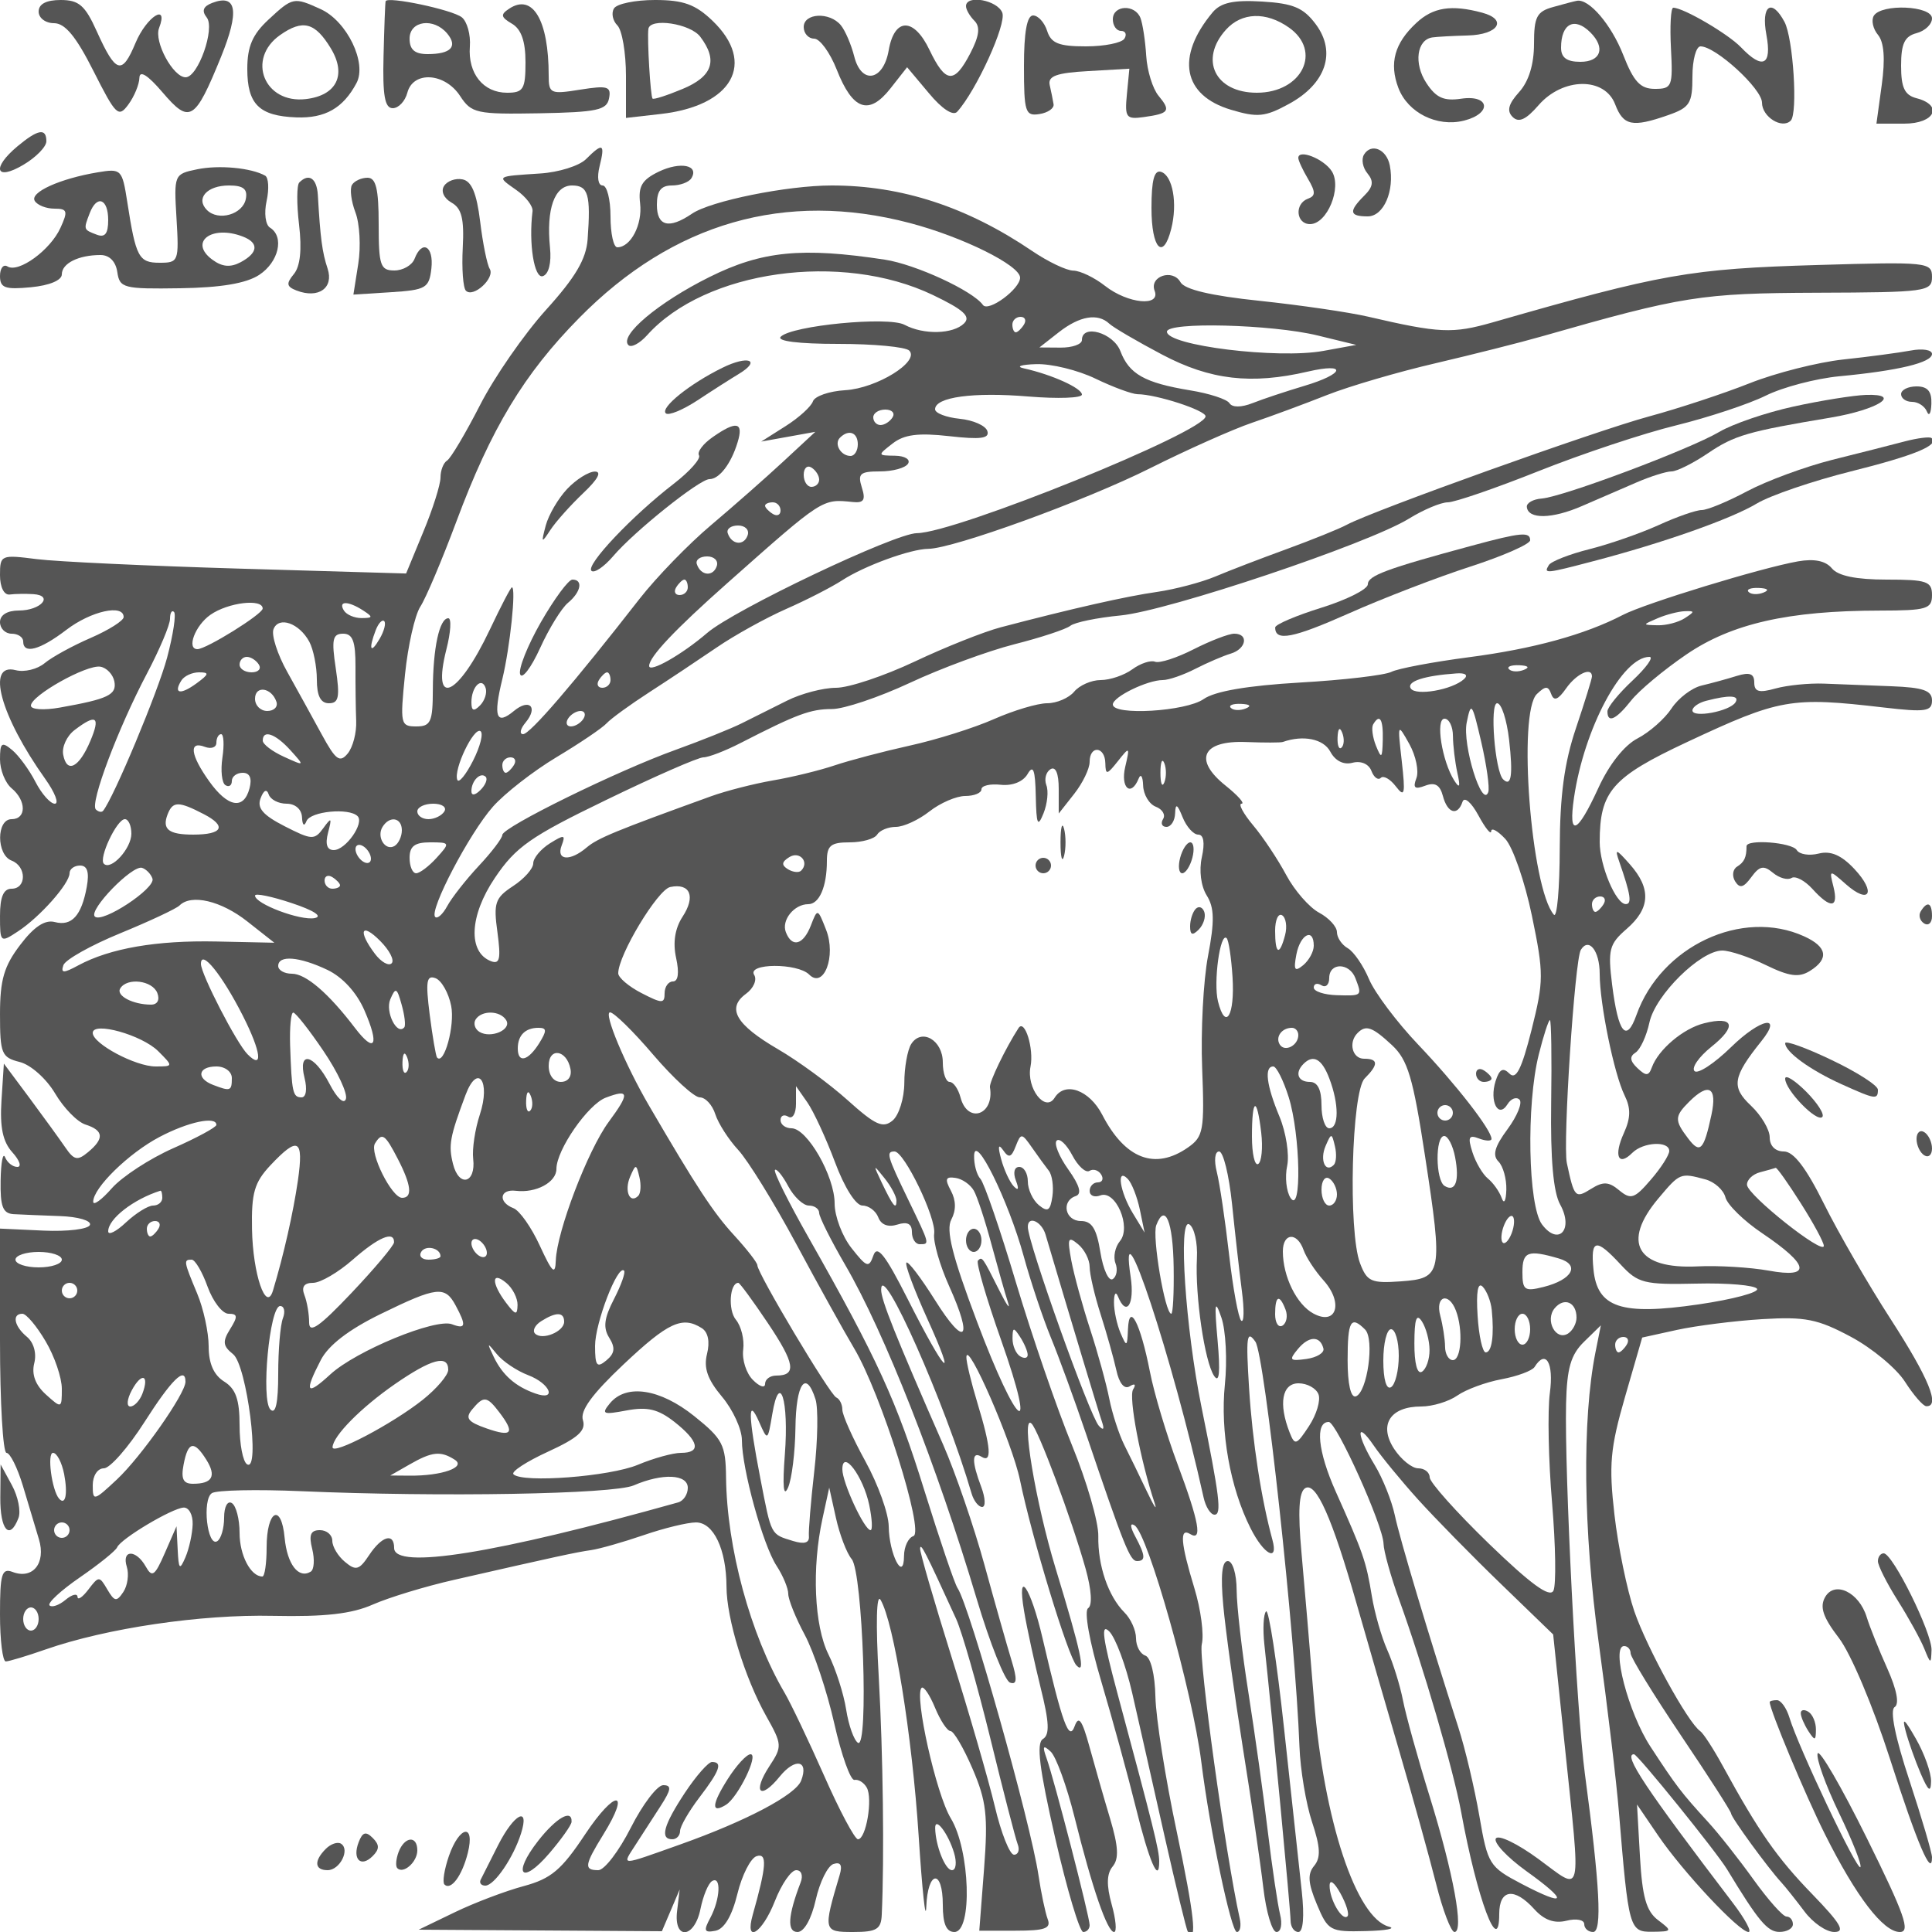 <svg xmlns="http://www.w3.org/2000/svg" version="1.0" width="250" height="250" viewBox="0 0 250 250" preserveAspectRatio="xMidYMid meet">
<g transform="translate(0,250) scale(0.01,-0.01)" fill="#555555" stroke="none">
<path d="M500 24850 c0 -83 89 -150 199 -150 143 0 286 -173 511 -620 291 -576 323 -607 452 -431 76 104 140 259 142 345 3 101 109 34 300 -190 351 -411 418 -370 756 460 241 593 204 820 -115 698 -116 -45 -138 -102 -70 -188 111 -141 -112 -774 -273 -774 -162 0 -411 460 -344 636 129 334 -161 151 -305 -193 -175 -419 -254 -395 -501 152 -151 336 -231 405 -467 405 -187 0 -285 -52 -285 -150z"/>
<path d="M3474 24746 c-207 -192 -274 -348 -274 -638 0 -457 153 -609 634 -627 372 -14 606 119 779 444 139 260 -123 802 -464 957 -347 158 -361 156 -675 -136z m807 -372 c207 -342 76 -609 -322 -656 -539 -64 -774 520 -334 829 294 206 452 164 656 -173z"/>
<path d="M4990 24984 c-6 -19 -18 -338 -27 -709 -13 -512 16 -675 119 -675 75 0 160 90 189 200 74 285 485 260 682 -41 148 -226 211 -239 1026 -225 745 14 873 41 902 193 30 155 -18 169 -373 113 -386 -62 -408 -52 -408 185 0 712 -206 1063 -509 864 -118 -77 -112 -110 34 -196 120 -70 175 -228 175 -498 0 -349 -28 -395 -238 -395 -308 0 -508 248 -482 597 12 153 -35 323 -104 379 -122 98 -966 276 -986 208z m797 -418 c140 -169 47 -266 -254 -266 -166 0 -233 57 -233 200 0 233 313 275 487 66z"/>
<path d="M7945 24891 c-37 -60 -17 -159 44 -220 61 -61 111 -355 111 -654 l0 -543 449 51 c931 105 1240 660 671 1206 -222 213 -378 269 -745 269 -255 0 -493 -49 -530 -109z m1116 -366 c231 -305 161 -513 -226 -675 -201 -84 -377 -141 -391 -126 -27 27 -71 769 -54 901 20 149 541 71 671 -100z"/>
<path d="M12500 24920 c0 -44 49 -129 109 -189 78 -78 63 -196 -53 -420 -208 -401 -320 -392 -528 42 -202 424 -454 422 -528 -3 -69 -398 -353 -449 -446 -81 -39 154 -117 336 -174 405 -145 175 -480 158 -480 -24 0 -82 61 -150 135 -150 74 0 205 -180 292 -400 206 -525 416 -599 694 -246 l217 276 281 -335 c170 -205 314 -299 367 -241 247 273 640 1134 584 1281 -63 164 -470 238 -470 85z"/>
<path d="M15691 24840 c-480 -575 -386 -1074 237 -1260 344 -103 442 -94 752 76 478 260 615 668 347 1029 -160 215 -292 271 -696 295 -372 22 -534 -14 -640 -140z m987 -196 c435 -305 171 -844 -415 -844 -540 0 -749 429 -398 817 203 224 517 235 813 27z"/>
<path d="M20100 24910 c-215 -59 -250 -127 -250 -479 0 -264 -68 -485 -193 -623 -138 -153 -162 -243 -84 -321 79 -79 173 -36 336 152 314 361 856 367 991 11 106 -278 222 -302 685 -140 281 98 315 152 315 500 0 214 47 390 105 390 196 0 795 -549 795 -728 0 -184 259 -346 372 -233 94 94 32 1067 -81 1278 -166 311 -305 212 -234 -167 74 -396 -48 -456 -328 -163 -166 174 -746 513 -877 513 -32 0 -45 -236 -30 -525 26 -494 14 -525 -209 -525 -187 0 -273 92 -409 440 -153 390 -441 728 -598 700 -31 -5 -168 -41 -306 -80z m480 -330 c198 -198 136 -380 -130 -380 -176 0 -250 54 -250 183 0 313 174 403 380 197z"/>
<path d="M14400 24750 c0 -82 48 -150 106 -150 58 0 78 -45 44 -100 -34 -55 -259 -100 -499 -100 -350 0 -450 40 -501 200 -35 110 -117 200 -182 200 -79 0 -118 -217 -118 -654 0 -597 17 -651 200 -622 110 17 193 75 183 128 -9 54 -31 166 -50 248 -25 116 88 157 499 180 l532 31 -32 -331 c-29 -301 -10 -327 218 -295 330 46 354 80 192 275 -76 91 -148 324 -160 518 -12 195 -46 414 -74 488 -70 183 -358 170 -358 -16z"/>
<path d="M18327 24703 c-282 -262 -353 -521 -232 -841 123 -322 500 -510 848 -423 366 92 337 338 -34 284 -226 -34 -327 12 -452 203 -166 252 -124 562 79 590 63 9 268 20 456 25 397 10 521 205 187 295 -398 107 -635 70 -852 -133z"/>
<path d="M24247 24796 c-35 -58 -11 -169 54 -247 79 -95 95 -311 49 -646 l-69 -503 360 0 c395 0 510 237 159 329 -154 40 -200 136 -200 421 0 285 46 381 200 421 110 29 200 115 200 191 0 165 -653 194 -753 34z"/>
<path d="M225 23106 c-336 -281 -283 -452 75 -240 165 97 300 235 300 306 0 175 -109 156 -375 -66z"/>
<path d="M7584 22942 c-87 -88 -355 -172 -596 -187 -576 -38 -566 -31 -308 -213 124 -86 219 -210 211 -275 -52 -418 22 -879 134 -840 76 26 112 172 92 369 -50 500 58 804 285 804 210 0 244 -117 202 -695 -18 -257 -157 -493 -539 -915 -283 -314 -668 -868 -854 -1233 -187 -365 -378 -687 -425 -716 -48 -29 -86 -128 -86 -220 0 -92 -100 -409 -223 -704 l-222 -538 -2153 63 c-1183 35 -2366 90 -2627 123 -463 59 -475 54 -475 -207 0 -155 52 -260 125 -251 69 9 206 11 306 5 269 -18 97 -212 -187 -212 -150 0 -244 -58 -244 -150 0 -82 68 -150 150 -150 83 0 150 -45 150 -100 0 -170 216 -112 559 150 318 243 741 337 741 165 0 -46 -191 -167 -425 -269 -234 -101 -502 -248 -597 -327 -94 -79 -263 -120 -375 -91 -387 101 -199 -591 383 -1408 125 -176 181 -320 123 -320 -57 0 -170 127 -250 282 -80 156 -216 341 -302 413 -135 112 -157 95 -157 -121 0 -137 68 -306 150 -374 193 -161 193 -400 0 -400 -198 0 -198 -460 0 -536 195 -75 195 -364 0 -364 -105 0 -150 -106 -150 -352 0 -346 5 -350 231 -201 285 186 669 619 669 754 0 54 61 99 136 99 94 0 121 -85 87 -275 -68 -374 -195 -514 -415 -456 -126 33 -268 -60 -446 -295 -210 -275 -262 -453 -262 -898 0 -511 20 -559 255 -618 143 -36 344 -215 458 -407 111 -188 288 -370 394 -403 235 -75 245 -181 32 -357 -137 -114 -181 -104 -295 63 -74 108 -283 396 -464 640 l-330 443 -31 -479 c-22 -345 17 -532 141 -669 94 -104 123 -189 64 -189 -59 0 -130 56 -158 125 -28 69 -54 -66 -58 -300 -6 -337 28 -427 167 -436 96 -5 366 -17 600 -25 235 -8 409 -59 389 -114 -19 -55 -289 -88 -600 -74 l-564 26 0 -1451 c0 -798 38 -1451 84 -1451 46 0 141 -191 212 -425 70 -234 164 -546 208 -694 93 -309 -80 -522 -341 -422 -140 53 -163 -25 -163 -548 0 -336 34 -610 75 -610 41 1 274 71 517 156 790 275 2007 455 2942 434 670 -14 1017 25 1292 147 207 91 679 235 1050 319 1324 302 1577 357 1774 385 110 16 415 103 678 193 264 91 569 165 678 165 228 0 393 -348 395 -832 1 -413 236 -1178 511 -1669 210 -373 212 -398 45 -652 -224 -342 -121 -448 132 -136 200 247 380 213 278 -52 -71 -185 -709 -522 -1567 -827 -791 -281 -754 -281 -578 -7 80 124 225 349 323 500 142 219 149 275 37 275 -77 0 -266 -248 -419 -550 -153 -302 -342 -550 -421 -550 -189 0 -180 65 66 463 361 584 153 586 -235 3 -307 -463 -441 -576 -796 -672 -235 -63 -637 -215 -893 -339 l-466 -225 1574 -10 1573 -10 115 270 115 270 -33 -275 c-48 -386 226 -362 303 27 34 166 100 326 148 356 122 76 108 -231 -21 -474 -91 -169 -80 -196 66 -168 113 22 214 191 284 477 59 243 171 463 248 488 141 46 129 -128 -49 -756 -110 -387 121 -245 286 175 86 220 210 400 276 400 67 0 92 -69 57 -159 -165 -431 -178 -641 -40 -641 85 0 180 168 236 418 52 230 155 438 229 462 93 30 118 -15 80 -143 -215 -723 -212 -737 174 -737 305 0 363 35 371 225 34 739 17 2078 -39 3075 -40 693 -30 1089 24 997 172 -292 408 -1755 492 -3047 46 -715 91 -1131 99 -925 18 474 214 497 214 25 0 -244 45 -350 150 -350 236 0 203 1062 -47 1472 -189 310 -475 1589 -378 1687 27 26 105 -89 174 -256 69 -167 159 -303 201 -303 41 0 170 -220 285 -488 179 -416 201 -608 149 -1292 l-62 -803 471 0 c379 0 461 29 414 150 -31 83 -85 338 -119 567 -101 681 -892 3486 -1047 3716 -38 55 -230 623 -429 1261 -360 1161 -609 1705 -1499 3275 -261 460 -457 854 -435 875 21 21 99 -74 172 -211 74 -138 194 -250 267 -250 73 0 133 -43 133 -95 0 -52 152 -355 338 -675 505 -867 1189 -2604 1701 -4322 171 -573 365 -1060 431 -1081 90 -31 95 41 18 291 -56 183 -213 737 -349 1232 -136 495 -376 1193 -532 1550 -621 1417 -807 1881 -805 2013 4 386 831 -1477 1170 -2638 28 -96 90 -175 137 -175 47 0 42 115 -11 257 -125 328 -125 471 2 393 138 -86 124 115 -51 691 -82 270 -147 540 -144 600 10 227 594 -1112 693 -1591 157 -758 623 -2287 731 -2400 126 -131 59 178 -268 1250 -261 856 -453 2010 -314 1880 90 -82 522 -1242 701 -1880 76 -273 89 -474 32 -510 -54 -35 17 -433 171 -950 145 -490 345 -1218 444 -1619 173 -704 305 -1010 305 -709 0 147 -75 447 -542 2182 -190 708 -217 907 -105 796 82 -82 215 -439 297 -795 81 -355 269 -1185 417 -1845 149 -660 285 -1219 302 -1242 127 -170 84 222 -143 1295 -146 686 -269 1469 -275 1740 -6 288 -60 510 -131 534 -66 22 -120 123 -120 224 0 102 -67 252 -150 334 -210 211 -345 606 -338 989 4 179 -150 709 -341 1176 -192 468 -517 1413 -723 2100 -205 688 -413 1293 -461 1345 -48 52 -85 187 -82 300 7 305 443 -578 641 -1298 90 -329 248 -800 349 -1047 102 -247 308 -810 457 -1250 493 -1456 571 -1650 660 -1650 116 0 111 70 -22 319 -67 124 -70 181 -9 143 173 -107 751 -2157 864 -3062 110 -882 386 -2200 460 -2200 42 0 59 79 37 175 -184 830 -535 3368 -491 3548 31 125 -12 452 -96 727 -178 584 -194 786 -55 700 163 -100 116 157 -161 900 -144 385 -306 925 -359 1200 -123 627 -269 911 -284 550 -9 -230 -17 -234 -96 -50 -47 110 -86 290 -85 400 0 110 23 144 51 75 109 -270 218 -105 165 250 -166 1094 546 -1057 943 -2850 27 -124 91 -225 142 -225 95 0 67 231 -170 1400 -206 1015 -302 2446 -157 2357 65 -40 110 -238 99 -440 -25 -485 100 -1339 223 -1522 67 -99 81 47 45 455 -44 495 -36 547 49 300 57 -165 77 -554 45 -865 -62 -608 68 -1337 332 -1860 173 -344 364 -445 283 -150 -144 528 -258 1265 -302 1963 -42 669 -30 759 82 600 120 -173 517 -3815 570 -5238 11 -302 85 -742 163 -977 108 -325 115 -461 27 -567 -88 -106 -79 -224 35 -497 144 -344 170 -359 630 -347 264 6 400 32 303 57 -424 111 -842 1373 -970 2931 -51 633 -124 1492 -162 1911 -48 533 -33 782 48 832 140 86 348 -380 665 -1493 126 -440 373 -1295 550 -1900 177 -605 392 -1381 479 -1725 86 -344 194 -625 238 -625 126 0 -13 758 -320 1750 -154 495 -310 1058 -347 1250 -38 193 -129 485 -203 650 -74 165 -164 480 -200 700 -72 443 -111 555 -467 1350 -231 517 -270 900 -90 900 100 0 705 -1343 709 -1576 2 -96 93 -421 202 -724 311 -860 702 -2201 803 -2750 205 -1120 492 -1888 492 -1317 0 322 196 348 455 61 127 -140 259 -187 416 -148 126 32 229 12 229 -44 0 -56 52 -102 115 -102 119 0 87 602 -107 2050 -107 792 -264 3898 -243 4787 11 459 61 633 232 800 l218 213 -70 -350 c-173 -871 -158 -2294 42 -3754 113 -823 231 -1811 262 -2196 125 -1513 135 -1550 432 -1547 259 3 262 9 74 151 -152 115 -204 299 -234 822 l-38 674 272 -400 c319 -469 1050 -1250 1171 -1250 46 0 -45 169 -202 375 -1136 1491 -1425 1925 -1280 1925 46 0 1067 -1263 1204 -1489 404 -667 523 -810 677 -810 96 -1 175 44 175 99 0 55 -37 100 -83 100 -46 0 -236 214 -424 475 -187 261 -453 599 -592 750 -349 382 -411 464 -745 975 -285 436 -511 1300 -340 1300 46 0 84 -42 84 -94 0 -52 293 -529 650 -1060 358 -531 650 -986 650 -1012 0 -50 478 -706 650 -892 55 -60 189 -229 299 -375 109 -147 283 -267 387 -267 147 0 82 110 -285 489 -458 472 -695 812 -1159 1661 -120 220 -252 423 -292 450 -157 107 -688 1074 -852 1550 -94 275 -210 838 -257 1250 -74 645 -55 858 136 1521 l223 771 450 99 c248 54 743 117 1100 139 559 34 720 2 1150 -228 275 -147 590 -409 700 -581 110 -172 234 -315 275 -317 186 -10 35 360 -457 1122 -293 453 -683 1128 -867 1499 -231 465 -392 675 -518 675 -111 0 -183 72 -183 183 0 100 -110 285 -244 411 -256 241 -235 370 135 832 286 355 -7 299 -391 -76 -218 -213 -431 -352 -473 -310 -42 43 56 184 219 315 333 266 292 401 -94 304 -271 -67 -593 -340 -677 -571 -41 -113 -75 -115 -187 -9 -97 92 -104 150 -25 200 62 39 143 215 181 392 77 354 659 929 942 929 98 0 353 -85 566 -189 302 -147 427 -163 568 -75 251 156 225 312 -75 448 -802 365 -1852 -127 -2169 -1017 -131 -368 -236 -238 -315 389 -57 457 -38 528 188 724 306 266 319 521 43 834 -182 206 -200 210 -139 36 148 -425 167 -550 84 -549 -128 1 -337 499 -337 804 0 655 160 838 1129 1292 1203 563 1345 588 2546 448 542 -63 625 -51 625 91 0 129 -113 168 -525 184 -289 11 -682 27 -875 34 -192 7 -474 -21 -625 -63 -214 -60 -275 -43 -275 78 0 114 -59 136 -225 85 -124 -39 -329 -95 -456 -125 -127 -30 -303 -164 -390 -297 -87 -133 -285 -307 -439 -387 -172 -89 -369 -338 -509 -645 -273 -595 -389 -641 -314 -125 132 902 627 1826 977 1825 58 -1 -40 -138 -219 -306 -179 -167 -325 -347 -325 -399 0 -158 111 -108 306 139 101 129 422 397 714 596 587 401 1322 568 2505 569 608 1 675 21 675 201 0 177 -67 200 -588 200 -393 0 -628 48 -708 146 -81 97 -227 127 -438 90 -473 -83 -1980 -544 -2266 -693 -490 -255 -1162 -440 -1996 -548 -465 -61 -915 -146 -1000 -189 -85 -43 -616 -106 -1181 -138 -681 -40 -1102 -112 -1248 -214 -229 -161 -1175 -217 -1175 -70 0 98 446 316 647 316 75 0 264 65 420 145 156 80 362 168 458 197 202 60 238 258 46 258 -71 0 -307 -91 -524 -201 -217 -111 -442 -184 -500 -162 -58 23 -191 -22 -295 -98 -105 -77 -289 -139 -409 -139 -120 0 -275 -68 -343 -150 -68 -82 -226 -150 -350 -150 -123 0 -434 -93 -690 -206 -255 -113 -745 -267 -1087 -342 -343 -76 -780 -191 -973 -256 -192 -65 -552 -153 -800 -195 -247 -43 -607 -135 -800 -205 -1231 -445 -1466 -542 -1608 -662 -216 -184 -399 -169 -324 26 53 140 34 143 -154 26 -117 -74 -214 -190 -214 -258 0 -68 -117 -200 -261 -294 -233 -153 -255 -217 -202 -599 46 -342 30 -416 -83 -373 -302 116 -280 589 49 1077 272 404 460 535 1446 1012 622 302 1186 549 1253 549 66 0 284 84 484 187 725 372 902 438 1180 438 156 0 609 153 1008 339 399 187 1007 411 1351 499 344 87 670 195 725 239 55 45 348 105 650 134 619 60 3208 929 3732 1253 188 116 414 211 503 211 88 0 618 182 1177 405 560 223 1359 489 1778 591 418 103 940 276 1160 385 220 109 648 221 950 250 764 72 1200 177 1200 289 0 53 -124 73 -275 44 -151 -28 -545 -81 -875 -116 -330 -36 -874 -174 -1209 -307 -335 -133 -920 -326 -1300 -429 -693 -187 -3574 -1220 -3911 -1401 -99 -54 -450 -195 -780 -316 -330 -120 -747 -280 -926 -356 -180 -75 -517 -164 -750 -198 -398 -56 -1099 -215 -2024 -458 -220 -58 -722 -258 -1115 -444 -394 -186 -851 -339 -1017 -339 -166 0 -452 -75 -635 -167 -183 -92 -448 -225 -588 -294 -141 -70 -523 -223 -850 -341 -753 -270 -2245 -1003 -2245 -1102 0 -41 -137 -222 -305 -401 -168 -180 -351 -414 -408 -520 -57 -105 -127 -169 -156 -140 -81 82 441 1080 747 1426 151 171 521 460 823 641 302 181 594 378 649 439 55 60 303 240 550 400 248 160 640 421 873 580 232 159 637 383 900 499 262 115 587 282 723 370 288 188 885 406 1116 408 328 4 2036 624 2874 1045 475 238 1067 502 1314 586 248 84 685 246 973 360 287 113 917 298 1400 410 482 113 1102 269 1377 348 1825 522 2059 559 3560 565 1417 5 1490 15 1490 204 0 191 -56 197 -1475 155 -1657 -49 -2018 -113 -4208 -742 -522 -149 -688 -142 -1617 74 -247 57 -877 149 -1398 204 -633 66 -974 147 -1027 242 -100 178 -406 75 -334 -112 80 -209 -347 -167 -641 63 -137 108 -322 197 -411 198 -89 1 -327 115 -531 253 -843 572 -1690 849 -2596 849 -575 0 -1566 -200 -1809 -366 -297 -202 -453 -162 -453 116 0 181 54 250 194 250 107 0 220 42 252 93 105 170 -141 220 -421 86 -219 -106 -268 -190 -242 -411 32 -273 -121 -568 -295 -568 -49 0 -88 180 -88 400 0 220 -46 400 -102 400 -59 0 -75 106 -39 250 73 292 42 308 -175 92z m4189 -828 c682 -179 1427 -548 1427 -707 0 -147 -412 -450 -481 -353 -132 184 -871 525 -1269 586 -1075 164 -1591 113 -2270 -225 -660 -328 -1171 -758 -1048 -881 37 -36 146 22 242 129 754 839 2515 1086 3697 520 397 -190 494 -278 405 -367 -141 -141 -524 -151 -771 -19 -208 112 -1457 -9 -1602 -154 -57 -57 230 -93 743 -93 460 0 874 -39 920 -87 138 -142 -420 -487 -827 -512 -209 -12 -398 -78 -420 -145 -23 -67 -182 -212 -355 -321 l-314 -199 350 63 350 63 -411 -381 c-226 -210 -649 -582 -939 -827 -291 -245 -705 -673 -922 -950 -859 -1102 -1420 -1754 -1509 -1754 -51 0 -37 69 33 152 165 200 48 314 -152 148 -229 -190 -270 -78 -150 412 100 413 181 1188 124 1188 -15 0 -143 -246 -285 -546 -412 -870 -758 -1028 -563 -258 57 222 68 404 25 404 -115 0 -198 -386 -200 -925 -1 -418 -27 -475 -215 -475 -204 0 -210 31 -145 675 38 371 127 765 198 875 72 110 281 605 466 1100 450 1207 875 1911 1590 2636 1214 1233 2667 1651 4278 1228z m1477 -1314 c-34 -55 -82 -100 -106 -100 -24 0 -44 45 -44 100 0 55 48 100 106 100 58 0 78 -45 44 -100z m1105 11 c52 -49 360 -229 684 -400 622 -328 1151 -390 1886 -219 515 119 475 -30 -50 -186 -234 -70 -533 -169 -666 -222 -148 -58 -264 -58 -300 -1 -32 51 -261 126 -509 166 -588 97 -789 210 -902 507 -91 238 -498 356 -498 144 0 -55 -124 -99 -275 -98 l-275 2 250 196 c271 212 505 252 655 111z m2695 -152 l500 -122 -427 -78 c-590 -107 -2023 69 -2023 249 0 130 1353 96 1950 -49z m-2874 -559 c228 -110 473 -200 544 -201 242 -1 880 -208 880 -286 0 -198 -3239 -1510 -3735 -1512 -284 -1 -2367 -992 -2715 -1292 -323 -278 -750 -521 -750 -426 0 117 332 469 1011 1071 1242 1102 1226 1091 1623 1050 144 -15 170 26 118 188 -56 179 -24 208 235 208 166 0 329 45 363 100 34 55 -41 101 -169 103 -228 3 -228 5 -31 158 150 117 333 140 734 95 407 -46 524 -30 492 67 -23 70 -184 141 -359 158 -174 18 -317 73 -317 123 0 158 494 225 1211 165 379 -31 689 -20 689 25 0 83 -389 259 -750 339 -110 24 -40 49 156 55 196 7 543 -78 770 -188z m-2626 -500 c-34 -55 -104 -100 -156 -100 -52 0 -94 45 -94 100 0 55 70 100 156 100 86 0 128 -45 94 -100z m-450 -350 c0 -82 -42 -150 -94 -150 -126 0 -217 156 -137 236 113 113 231 69 231 -86z m-500 -456 c0 -52 -45 -94 -100 -94 -55 0 -100 70 -100 156 0 86 45 128 100 94 55 -34 100 -104 100 -156z m-500 -400 c0 -58 -45 -78 -100 -44 -55 34 -100 82 -100 106 0 24 45 44 100 44 55 0 100 -48 100 -106z m-425 -319 c-47 -142 -208 -126 -258 25 -19 55 41 100 133 100 92 0 148 -56 125 -125z m-400 -400 c-47 -142 -208 -126 -258 25 -19 55 41 100 133 100 92 0 148 -56 125 -125z m-375 -275 c0 -55 -48 -100 -106 -100 -58 0 -78 45 -44 100 34 55 82 100 106 100 24 0 44 -45 44 -100z m13919 -68 c-72 -29 -159 -26 -192 8 -33 33 26 56 131 52 117 -5 141 -28 61 -60z m-19420 -207 c-1 -72 -729 -525 -844 -525 -145 0 -30 306 167 444 229 161 679 214 677 81z m1301 -25 c129 -84 127 -97 -19 -98 -93 -1 -197 43 -231 98 -78 127 54 127 250 0z m-2538 -611 c-116 -436 -690 -1810 -828 -1981 -19 -23 -61 -14 -94 18 -78 79 287 1049 663 1761 163 310 297 627 297 705 0 78 24 118 52 89 29 -29 -11 -295 -90 -592z m19638 511 c-82 -53 -240 -94 -350 -91 -200 5 -200 5 0 91 110 47 268 88 350 91 133 5 133 -5 0 -91z m-17797 -305 c53 -100 97 -320 97 -488 0 -212 49 -307 156 -307 128 0 144 80 89 450 -57 376 -41 450 95 450 124 0 161 -99 160 -425 -1 -234 3 -550 9 -702 7 -153 -43 -343 -110 -424 -102 -123 -155 -85 -335 246 -118 216 -318 580 -446 809 -128 228 -208 478 -179 554 67 173 334 79 464 -163z m909 38 c-118 -203 -146 -138 -50 113 35 90 84 142 110 116 25 -26 -1 -129 -60 -229z m-1562 -333 c34 -55 -8 -100 -94 -100 -86 0 -156 45 -156 100 0 55 42 100 94 100 52 0 122 -45 156 -100z m-1870 -218 c33 -173 -81 -227 -705 -338 -208 -37 -375 -26 -375 25 0 130 721 534 899 504 82 -14 163 -100 181 -191z m18239 150 c-72 -29 -159 -26 -192 8 -33 33 26 56 131 52 117 -5 141 -28 61 -60z m-17175 -174 c-209 -153 -304 -136 -198 35 36 59 139 107 229 107 137 0 131 -23 -31 -142z m5356 42 c0 -55 -48 -100 -106 -100 -58 0 -78 45 -44 100 34 55 82 100 106 100 24 0 44 -45 44 -100z m11045 13 c-152 -140 -627 -222 -690 -121 -56 90 174 165 590 194 116 9 157 -21 100 -73z m1655 34 c0 -29 -93 -330 -207 -669 -151 -447 -208 -873 -210 -1557 -1 -518 -35 -904 -76 -857 -296 340 -471 2619 -219 2856 112 107 146 106 185 -2 35 -95 89 -74 193 75 133 189 334 282 334 154z m-14389 -376 c-81 -81 -111 -70 -111 42 0 199 134 334 184 185 21 -64 -12 -166 -73 -227z m-2634 48 c22 -66 -32 -119 -119 -119 -87 0 -158 71 -158 158 0 177 215 146 277 -39z m18880 -7 c-71 -116 -557 -207 -557 -105 0 43 79 99 175 124 302 79 439 72 382 -19z m-6338 -80 c-72 -29 -159 -26 -192 8 -33 33 26 56 131 52 117 -5 141 -28 61 -60z m3139 -1082 c-79 -219 -337 613 -279 900 56 278 70 259 188 -250 70 -302 111 -595 91 -650z m270 675 c52 -457 28 -614 -78 -509 -106 107 -175 984 -77 984 56 0 125 -214 155 -475z m-11978 275 c-34 -55 -107 -100 -162 -100 -55 0 -72 45 -38 100 34 55 107 100 162 100 55 0 72 -45 38 -100z m-6380 -286 c-146 -347 -305 -429 -352 -181 -20 100 47 245 148 321 280 213 336 174 204 -140z m16723 11 c-6 -240 -17 -250 -88 -75 -44 110 -60 234 -37 275 85 146 132 71 125 -200z m908 50 c1 -124 27 -337 57 -475 41 -183 30 -210 -40 -100 -159 251 -246 800 -126 800 59 0 109 -101 109 -225z m-12680 -319 c-94 -185 -186 -296 -204 -246 -50 133 213 683 300 629 41 -25 -2 -198 -96 -383z m11239 171 c-33 -33 -56 26 -52 131 5 117 28 141 60 61 29 -72 26 -159 -8 -192z m968 -397 c-48 -126 -22 -149 114 -97 126 48 191 11 229 -133 59 -225 191 -264 254 -75 24 70 113 -6 205 -175 89 -165 164 -258 166 -206 2 51 84 6 183 -100 98 -107 253 -554 344 -994 155 -749 154 -843 -5 -1478 -128 -506 -200 -650 -285 -565 -84 84 -130 60 -180 -96 -83 -262 35 -492 154 -300 45 73 115 100 155 60 41 -40 -29 -212 -154 -382 -167 -225 -199 -338 -118 -419 60 -60 106 -225 102 -365 -5 -149 -30 -193 -61 -105 -30 83 -110 195 -178 250 -68 56 -158 209 -200 341 -62 195 -47 228 85 177 89 -34 162 -36 162 -5 0 115 -457 703 -946 1217 -277 291 -565 674 -639 850 -74 176 -198 356 -275 400 -77 44 -140 138 -140 208 0 71 -104 184 -231 252 -127 68 -318 287 -425 487 -107 200 -299 490 -428 643 -129 154 -196 280 -150 280 46 1 -47 106 -208 235 -419 335 -300 586 267 563 234 -9 448 -9 475 1 264 93 526 40 614 -125 64 -120 173 -175 288 -144 109 28 209 -15 244 -105 32 -85 87 -125 121 -91 35 35 123 -15 196 -111 114 -148 124 -102 76 327 -56 493 -55 496 98 222 85 -153 126 -352 91 -442z m-15450 266 c-25 -168 -7 -328 39 -356 46 -29 83 -4 83 54 0 58 63 106 141 106 91 0 122 -70 88 -200 -74 -284 -281 -248 -522 90 -244 342 -267 527 -57 446 83 -31 150 -8 150 53 0 61 28 111 61 111 34 0 42 -137 17 -304z m880 96 c188 -208 187 -208 -85 -84 -150 68 -273 162 -273 208 0 147 163 91 358 -124z m10545 -167 c3 -157 20 -154 162 25 153 193 157 191 95 -75 -63 -272 76 -392 174 -150 28 69 54 29 58 -89 4 -118 78 -242 164 -275 86 -33 129 -105 94 -160 -34 -56 -14 -101 44 -101 58 0 109 79 112 175 5 134 28 122 97 -50 50 -124 141 -225 202 -225 71 0 88 -106 47 -292 -38 -172 -12 -375 63 -495 99 -158 103 -332 17 -783 -61 -319 -95 -973 -76 -1453 31 -803 17 -885 -183 -1025 -426 -298 -814 -150 -1110 423 -167 322 -483 435 -616 220 -121 -196 -368 124 -312 404 46 230 -75 621 -155 498 -168 -260 -381 -701 -370 -766 61 -359 -290 -480 -381 -131 -29 110 -92 200 -141 200 -48 0 -88 114 -88 253 0 288 -275 447 -409 237 -48 -77 -89 -303 -89 -503 -1 -199 -70 -419 -152 -487 -125 -104 -223 -59 -581 263 -237 213 -643 510 -903 661 -544 317 -667 530 -413 716 98 71 146 181 106 245 -94 152 560 156 712 4 189 -189 352 240 219 579 -109 279 -111 280 -197 57 -98 -254 -245 -293 -324 -87 -60 154 107 362 290 362 143 0 241 227 241 558 0 201 50 242 294 242 162 0 322 45 356 100 34 55 143 100 242 100 100 0 295 90 435 200 140 110 349 200 464 200 115 0 209 39 209 86 0 48 112 74 250 59 150 -16 289 39 347 139 73 126 99 57 106 -284 8 -373 25 -411 100 -225 50 124 67 288 37 365 -29 77 -6 169 53 206 67 41 107 -53 107 -254 l0 -319 200 254 c110 140 200 326 200 414 0 218 199 203 203 -16z m-7653 -25 c-34 -55 -82 -100 -106 -100 -24 0 -44 45 -44 100 0 55 48 100 106 100 58 0 78 -45 44 -100z m8416 -225 c-28 -69 -50 -12 -50 125 0 138 22 194 50 125 28 -69 28 -181 0 -250z m-8848 -97 c-71 -71 -118 -77 -118 -15 0 134 118 252 185 185 28 -28 -2 -105 -67 -170z m-2510 -178 c113 0 195 -72 200 -175 5 -105 28 -125 58 -50 51 127 550 175 661 64 91 -90 -154 -439 -308 -439 -88 0 -113 75 -74 225 52 197 44 204 -62 58 -113 -155 -149 -154 -499 25 -282 144 -361 236 -312 362 40 107 80 125 105 50 22 -66 126 -120 231 -120z m-1071 -135 c301 -156 245 -265 -137 -265 -317 0 -405 69 -332 260 67 174 141 175 469 5z m3113 35 c-34 -55 -127 -100 -206 -100 -79 0 -144 45 -144 100 0 55 93 100 206 100 113 0 178 -45 144 -100z m-4050 -288 c0 -192 -264 -481 -356 -389 -71 70 168 577 272 577 46 0 84 -84 84 -188z m3500 44 c0 -79 -42 -170 -93 -202 -119 -73 -239 114 -157 246 92 149 250 121 250 -44z m-400 -368 c0 -55 -45 -72 -100 -38 -55 34 -100 107 -100 162 0 55 45 72 100 38 55 -34 100 -107 100 -162z m850 12 c-100 -110 -219 -200 -265 -200 -47 0 -85 90 -85 200 0 150 67 200 265 200 260 0 262 -5 85 -200z m4717 -166 c-30 -30 -106 -21 -171 18 -87 54 -82 95 18 157 134 83 263 -65 153 -175z m-8394 -104 c42 -126 -653 -583 -746 -490 -84 84 487 672 612 630 54 -18 115 -81 134 -140z m2427 -86 c0 -24 -45 -44 -100 -44 -55 0 -100 48 -100 106 0 58 45 78 100 44 55 -34 100 -82 100 -106z m4432 -407 c-98 -151 -127 -333 -83 -533 42 -192 27 -304 -41 -304 -59 0 -108 -69 -108 -153 0 -136 -32 -135 -300 3 -165 85 -300 200 -300 256 0 235 510 1082 673 1116 258 54 332 -122 159 -385z m-4759 -17 c-185 -37 -773 184 -773 291 0 34 214 -10 475 -97 286 -95 405 -172 298 -194z m-871 -45 l348 -274 -750 16 c-773 16 -1374 -87 -1787 -309 -192 -104 -228 -103 -193 2 24 71 355 257 735 413 380 156 726 318 768 360 152 152 539 61 879 -208z m17548 225 c-34 -55 -82 -100 -106 -100 -24 0 -44 45 -44 100 0 55 48 100 106 100 58 0 78 -45 44 -100z m-4121 -400 c-72 -275 -129 -251 -129 56 0 141 41 231 91 200 49 -31 67 -146 38 -256z m-11561 -365 c-38 -39 -136 16 -216 122 -225 298 -178 414 67 168 121 -121 188 -251 149 -290z m10881 -179 c31 -497 -91 -702 -188 -315 -62 246 28 903 112 819 26 -26 60 -253 76 -504z m1051 406 c0 -76 -61 -188 -136 -251 -111 -91 -127 -65 -89 138 51 263 225 351 225 113z m3700 -363 c0 -389 186 -1296 322 -1573 82 -166 80 -292 -9 -488 -134 -294 -73 -438 109 -256 141 141 478 158 478 24 0 -52 -107 -220 -239 -372 -210 -245 -258 -261 -408 -137 -135 113 -208 117 -363 20 -206 -129 -219 -116 -315 333 -54 251 102 2632 181 2759 103 167 244 -13 244 -310z m-17557 -544 c237 -468 265 -704 61 -498 -142 141 -604 1038 -604 1170 0 198 275 -143 543 -672z m1093 595 c197 -94 379 -292 480 -525 198 -454 136 -566 -124 -225 -341 448 -634 700 -815 700 -97 0 -177 45 -177 100 0 144 271 123 636 -50z m13303 -108 c88 -230 89 -229 -239 -220 -165 5 -300 49 -300 99 0 50 45 63 100 29 55 -34 100 8 100 94 0 204 261 202 339 -2z m-11701 -357 c51 -253 -92 -776 -183 -669 -15 19 -58 269 -95 557 -54 429 -41 513 76 469 78 -30 169 -191 202 -357z m-3802 165 c34 -89 1 -150 -81 -150 -236 0 -457 116 -399 210 90 145 417 103 480 -60z m3196 -443 c-93 -114 -250 199 -182 361 69 161 86 153 147 -68 39 -137 54 -269 35 -293z m-1047 -306 c184 -271 315 -551 291 -622 -25 -74 -115 9 -212 196 -202 388 -414 437 -323 75 36 -144 20 -250 -39 -250 -114 0 -127 64 -148 675 -7 234 11 424 41 422 30 -1 206 -224 390 -496z m2365 398 c76 -123 -199 -242 -347 -151 -58 36 -80 108 -49 159 77 123 318 119 396 -8z m1904 -449 c259 -302 529 -550 601 -550 73 0 163 -98 201 -218 38 -119 172 -328 298 -464 125 -136 461 -679 745 -1207 284 -529 623 -1140 753 -1358 348 -583 915 -2381 767 -2430 -66 -22 -120 -137 -121 -256 -2 -350 -194 21 -198 383 -2 165 -138 543 -302 841 -164 298 -298 598 -298 667 0 69 -35 140 -79 159 -82 35 -1021 1607 -1021 1711 0 33 -137 209 -304 391 -266 290 -482 619 -1097 1673 -310 531 -593 1208 -505 1208 50 0 302 -247 560 -550z m11618 -625 c-10 -725 28 -1152 116 -1311 179 -323 -20 -543 -234 -259 -181 239 -206 1551 -42 2201 61 244 126 444 144 444 17 0 25 -484 16 -1075z m-18025 673 c197 -197 196 -198 -34 -198 -261 0 -813 295 -813 434 0 152 636 -26 847 -236z m4930 102 c-144 -230 -277 -262 -277 -67 0 170 97 267 268 267 109 0 110 -37 9 -200z m9823 106 c0 -136 -176 -225 -240 -122 -60 97 26 216 157 216 46 0 83 -42 83 -94z m1213 -131 c203 -189 272 -419 426 -1429 235 -1535 224 -1588 -315 -1627 -380 -27 -435 -3 -525 234 -156 410 -110 2221 60 2392 181 181 178 255 -9 255 -152 0 -205 212 -83 333 108 109 190 80 446 -158z m-12753 -348 c-33 -33 -56 26 -52 131 5 117 28 141 60 61 29 -72 26 -159 -8 -192z m2122 40 c19 -99 -32 -167 -125 -167 -92 0 -157 85 -157 208 0 244 234 210 282 -41z m9820 -124 c126 -331 125 -643 -2 -643 -55 0 -100 135 -100 300 0 200 -50 300 -150 300 -156 0 -198 118 -83 233 127 128 239 65 335 -190z m-14202 7 c0 -168 -18 -175 -242 -89 -223 85 -196 239 42 239 111 0 200 -67 200 -150z m13676 -248 c152 -489 170 -1527 23 -1302 -54 83 -74 269 -43 415 30 145 -15 432 -100 637 -169 405 -199 648 -80 648 41 0 131 -179 200 -398z m-10467 -225 c-62 -188 -101 -446 -86 -573 37 -317 -184 -373 -261 -66 -61 244 -42 347 162 893 156 416 328 180 185 -254z m651 50 c-33 -33 -56 26 -52 131 5 117 28 141 60 61 29 -72 26 -159 -8 -192z m1016 -145 c-270 -367 -671 -1418 -684 -1792 -7 -196 -45 -160 -207 191 -108 236 -262 455 -341 485 -203 78 -179 251 31 225 261 -32 525 110 525 283 0 246 408 835 638 922 306 116 313 59 38 -314z m2928 -519 c123 -331 271 -563 356 -563 81 0 173 -69 205 -153 37 -97 128 -131 247 -93 129 41 188 11 188 -97 0 -86 45 -157 100 -157 133 0 136 -12 -150 581 -272 563 -288 619 -175 619 126 0 543 -865 513 -1064 -15 -102 72 -408 194 -679 315 -698 208 -804 -183 -181 -182 289 -348 508 -370 486 -23 -22 99 -349 270 -726 398 -877 235 -713 -256 259 -288 569 -392 701 -441 560 -58 -166 -86 -156 -283 94 -121 153 -219 413 -219 578 0 353 -355 973 -558 973 -78 0 -142 48 -142 106 0 58 45 78 100 44 56 -34 100 40 100 166 l0 229 147 -210 c80 -115 241 -462 357 -772z m11342 612 c-99 -462 -147 -511 -302 -306 -178 234 -176 285 13 474 254 254 366 190 289 -168z m-5826 -231 c23 -196 5 -379 -39 -406 -45 -27 -81 133 -81 356 0 501 64 528 120 50z m2480 256 c0 -55 -45 -100 -100 -100 -55 0 -100 45 -100 100 0 55 45 100 100 100 55 0 100 -45 100 -100z m-16000 -156 c0 -30 -250 -166 -556 -301 -306 -135 -664 -369 -797 -519 -132 -151 -241 -229 -241 -174 0 179 460 628 857 837 371 196 737 274 737 157z m2347 -439 c176 -340 194 -505 56 -505 -134 0 -425 583 -351 703 91 148 130 122 295 -198z m8425 -155 c43 -55 64 -204 46 -331 -27 -187 -60 -208 -176 -113 -78 65 -142 203 -142 306 0 104 -50 188 -111 188 -64 0 -82 -74 -44 -175 43 -112 33 -139 -28 -75 -52 55 -125 213 -162 350 -45 166 -37 205 25 117 73 -106 107 -96 163 50 68 174 78 174 211 -17 76 -110 175 -245 218 -300z m526 -1 c48 30 116 9 151 -47 35 -56 15 -102 -43 -102 -58 0 -106 -50 -106 -111 0 -61 62 -87 138 -58 197 76 406 -408 254 -591 -63 -76 -89 -204 -58 -286 32 -81 15 -174 -36 -206 -52 -31 -123 125 -159 347 -49 306 -110 405 -252 405 -205 0 -259 259 -67 323 82 28 51 137 -97 345 -119 167 -187 335 -150 372 37 37 128 -48 202 -189 74 -141 174 -232 223 -202z m3161 77 c-109 -110 -184 64 -106 245 74 171 80 171 121 -4 24 -100 17 -209 -15 -241z m1570 100 c59 -308 4 -458 -136 -372 -118 74 -123 646 -5 646 49 0 112 -123 141 -274z m-14974 -301 c-61 -419 -184 -964 -323 -1425 -88 -292 -261 213 -271 795 -9 469 30 604 239 827 359 381 432 341 355 -197z m12087 -300 c38 -371 95 -877 127 -1125 33 -247 29 -422 -8 -389 -36 34 -107 419 -157 857 -50 438 -121 916 -158 1064 -39 153 -26 268 29 268 54 0 128 -304 167 -675z m-7683 101 c-109 -110 -184 64 -106 245 74 171 80 171 121 -4 24 -100 17 -209 -15 -241z m3341 -62 c0 -127 -46 -70 -192 236 -112 236 -110 239 36 56 86 -107 156 -238 156 -292z m11702 -34 c164 -258 298 -506 298 -551 0 -128 -988 656 -994 789 -3 64 73 138 169 163 96 25 187 51 202 57 15 7 161 -199 325 -458z m-10700 162 c44 -78 146 -389 227 -692 82 -302 177 -640 213 -750 36 -110 -14 -42 -110 150 -221 440 -223 443 -278 387 -25 -25 109 -486 299 -1024 480 -1361 214 -1159 -311 236 -321 851 -404 1185 -332 1320 63 118 62 247 -5 372 -82 153 -70 186 58 167 88 -12 195 -87 239 -166z m2147 -242 l62 -300 -152 250 c-169 278 -217 599 -66 445 51 -52 121 -230 156 -395z m2551 194 c0 -79 -45 -144 -100 -144 -55 0 -100 93 -100 206 0 113 45 178 100 144 55 -34 100 -127 100 -206z m4766 195 c118 -31 236 -136 261 -233 25 -96 240 -306 477 -465 612 -413 641 -585 83 -483 -240 43 -654 68 -920 55 -785 -39 -987 310 -508 879 279 332 284 334 607 247z m-19966 -239 c0 -55 -53 -100 -119 -100 -65 0 -222 -98 -350 -217 -127 -120 -231 -172 -231 -116 0 161 327 415 675 525 14 4 25 -37 25 -92z m13087 -899 c5 -331 -9 -601 -31 -601 -81 0 -250 999 -194 1146 114 297 217 48 225 -545z m4373 439 c-36 -93 -87 -146 -115 -119 -27 28 -21 126 15 219 36 93 87 146 115 119 27 -28 21 -126 -15 -219z m-17510 60 c-34 -55 -82 -100 -106 -100 -24 0 -44 45 -44 100 0 55 48 100 106 100 58 0 78 -45 44 -100z m11479 -75 c324 -1095 689 -2305 731 -2425 33 -96 18 -114 -41 -50 -118 128 -921 2375 -919 2575 0 149 178 71 229 -100z m-8430 -100 c0 -41 -248 -336 -550 -655 -416 -439 -549 -532 -549 -383 0 108 -27 268 -61 355 -41 106 -4 158 112 158 95 0 326 135 514 300 333 292 536 377 534 225z m1201 -137 c0 -55 -45 -72 -100 -38 -55 34 -100 107 -100 162 0 55 45 72 100 38 55 -34 100 -107 100 -162z m7800 -182 c0 -94 64 -370 142 -613 78 -244 169 -569 203 -722 37 -172 104 -253 173 -210 67 42 85 25 44 -41 -60 -98 95 -920 279 -1470 36 -110 -9 -42 -100 150 -91 193 -223 463 -292 600 -69 138 -157 408 -195 600 -38 193 -149 597 -248 900 -99 303 -208 702 -243 887 -54 292 -43 321 87 213 83 -68 150 -201 150 -294z m2768 219 c34 -96 151 -274 260 -395 258 -288 167 -588 -131 -428 -218 116 -397 480 -397 805 0 241 185 254 268 18z m-11168 -81 c0 -24 -70 -44 -156 -44 -86 0 -128 46 -93 102 57 92 249 48 249 -58z m15271 -107 c225 -243 303 -262 979 -247 403 10 757 -21 786 -67 28 -46 -312 -137 -757 -202 -1002 -146 -1312 -43 -1360 455 -38 393 33 405 352 61z m-20171 63 c0 -55 -135 -100 -300 -100 -165 0 -300 45 -300 100 0 55 135 100 300 100 165 0 300 -45 300 -100z m19372 15 c279 -82 175 -274 -198 -368 -246 -62 -274 -42 -274 192 0 266 72 293 472 176z m-17486 -365 c70 -192 192 -350 271 -350 119 0 123 -35 21 -198 -101 -162 -95 -219 38 -325 178 -141 355 -1533 181 -1425 -54 33 -97 259 -97 503 0 335 -49 474 -200 568 -134 84 -200 233 -200 454 0 181 -67 491 -150 688 -174 416 -177 435 -70 435 44 0 137 -157 206 -350z m5259 -160 c-128 -247 -143 -370 -62 -500 82 -131 72 -203 -37 -294 -122 -101 -146 -71 -146 188 0 296 293 1056 375 974 22 -22 -37 -187 -130 -368z m-1248 -77 c-3 -137 -27 -132 -150 31 -191 253 -189 416 3 256 83 -68 149 -198 147 -287z m-5697 187 c0 -55 -45 -100 -100 -100 -55 0 -100 45 -100 100 0 55 45 100 100 100 55 0 100 -45 100 -100z m8936 -421 c351 -523 376 -679 108 -679 -79 0 -144 -48 -144 -107 0 -59 -71 -37 -157 50 -87 86 -143 263 -126 393 17 130 -26 304 -95 387 -104 126 -80 477 32 477 18 0 190 -235 382 -521z m9367 171 c33 -329 2 -550 -78 -550 -41 0 -89 214 -105 475 -20 308 3 440 66 375 53 -55 106 -190 117 -300z m-13407 57 c141 -262 131 -311 -47 -243 -212 81 -1243 -344 -1574 -648 -311 -286 -343 -238 -124 185 99 192 362 394 773 595 731 357 834 368 972 111z m10739 -54 c31 -81 13 -173 -39 -206 -53 -32 -96 34 -96 147 0 242 56 266 135 59z m2204 -11 c95 -248 71 -642 -39 -642 -55 0 -101 79 -101 175 -1 96 -29 276 -62 400 -68 254 108 312 202 67z m1561 -92 c0 -76 -50 -169 -111 -207 -158 -97 -300 173 -172 328 123 147 283 79 283 -121z m-16739 -8 c-34 -87 -61 -411 -61 -720 0 -377 -33 -529 -101 -461 -124 124 -11 1339 126 1339 53 0 69 -71 36 -158z m-3071 -298 c116 -195 210 -472 210 -615 0 -256 -3 -257 -206 -74 -136 123 -187 260 -151 404 33 129 -6 268 -94 342 -166 137 -198 299 -59 299 50 0 185 -160 300 -356z m6710 253 c0 -129 -285 -245 -376 -154 -38 37 -2 110 79 161 193 122 297 120 297 -7z m11198 -366 c1 -121 -43 -247 -98 -281 -61 -38 -99 107 -98 369 1 315 27 391 98 281 53 -82 98 -249 98 -369z m1302 269 c0 -110 -45 -200 -100 -200 -55 0 -100 90 -100 200 0 110 45 200 100 200 55 0 100 -90 100 -200z m-10719 14 c82 -52 107 -176 68 -333 -46 -183 6 -331 194 -555 141 -168 257 -420 257 -561 0 -370 272 -1357 449 -1627 83 -127 151 -291 151 -363 0 -73 96 -311 213 -529 117 -218 289 -733 382 -1146 93 -412 211 -742 262 -732 51 10 123 -35 159 -100 80 -143 -9 -668 -114 -668 -41 0 -239 371 -439 825 -201 454 -432 938 -513 1075 -440 750 -745 1872 -755 2782 -5 424 -43 498 -411 793 -443 355 -879 422 -1091 167 -116 -141 -92 -151 216 -93 269 50 407 17 619 -149 317 -250 349 -400 84 -400 -103 0 -354 -69 -557 -154 -365 -153 -1495 -239 -1611 -123 -33 33 168 164 447 292 390 179 494 273 452 408 -39 122 118 337 526 722 577 544 760 629 1012 469z m8583 -18 c125 -125 29 -815 -120 -865 -65 -21 -106 160 -106 467 0 511 41 583 226 398z m-4366 -327 c1 -44 -43 -53 -98 -19 -55 34 -99 138 -98 231 1 146 14 148 98 19 53 -82 98 -186 98 -231z m4802 -13 c0 -189 -45 -372 -100 -406 -60 -37 -100 99 -100 344 0 223 45 406 100 406 55 0 100 -155 100 -344z m-975 94 c14 -55 -85 -116 -220 -135 -217 -30 -230 -15 -110 129 142 171 288 174 330 6z m3925 50 c-34 -55 -82 -100 -106 -100 -24 0 -44 45 -44 100 0 55 48 100 106 100 58 0 78 -45 44 -100z m-14217 -394 c290 -110 379 -340 92 -237 -257 91 -423 238 -536 473 -90 188 -87 192 39 37 76 -94 258 -217 405 -273z m-1033 69 c0 -69 -148 -243 -328 -387 -392 -312 -1173 -724 -1169 -615 7 147 368 512 806 816 473 327 691 386 691 186z m14255 -300 c-31 -234 -18 -875 29 -1425 46 -550 54 -1060 17 -1134 -48 -94 -295 87 -835 609 -421 408 -766 794 -766 858 0 64 -66 117 -148 117 -81 0 -221 113 -312 251 -203 311 -52 549 350 549 146 0 357 64 468 142 111 78 369 173 573 211 204 38 396 110 426 158 145 234 251 55 198 -336z m-18213 -11 c-35 -90 -105 -164 -156 -164 -51 0 -43 94 19 209 127 237 232 204 137 -45z m558 156 c0 -153 -574 -971 -887 -1264 -299 -280 -313 -284 -313 -75 0 124 63 219 144 219 79 0 315 269 525 598 350 549 531 727 531 522z m8153 -228 c36 -115 29 -531 -16 -925 -45 -394 -76 -775 -70 -845 8 -87 -58 -107 -203 -63 -295 91 -280 61 -426 815 -158 817 -163 1061 -15 726 110 -249 111 -249 170 100 95 568 217 180 163 -519 -32 -416 -18 -563 41 -431 49 110 92 459 96 775 7 576 136 758 260 367z m6508 66 c30 -78 -25 -263 -123 -412 -162 -247 -183 -254 -250 -83 -147 373 -99 637 115 637 112 0 228 -64 258 -142z m-10600 -233 c206 -271 165 -324 -164 -209 -244 85 -281 133 -188 245 149 180 191 175 352 -36z m11889 -1129 c220 -243 703 -736 1074 -1094 l674 -652 151 -1450 c209 -2009 239 -1881 -341 -1456 -271 199 -519 319 -552 266 -32 -52 144 -241 392 -420 554 -397 528 -474 -57 -168 -421 221 -440 252 -548 878 -62 358 -184 875 -273 1150 -392 1220 -754 2427 -821 2742 -40 188 -157 480 -260 650 -237 388 -248 596 -13 253 96 -141 354 -455 574 -699z m-15680 515 c133 -213 78 -311 -173 -311 -127 0 -157 63 -121 250 57 299 135 315 294 61z m-1840 -186 c49 -257 17 -412 -66 -317 -94 109 -157 592 -78 592 50 0 114 -124 144 -275z m5053 187 c155 -97 -164 -211 -583 -207 l-250 2 250 143 c291 167 401 178 583 62z m5365 -587 c37 -179 45 -325 17 -325 -80 0 -365 614 -365 787 0 269 270 -89 348 -462z m-2348 222 c0 -84 -56 -169 -125 -188 -2363 -663 -3675 -874 -3675 -590 0 201 -159 156 -324 -93 -128 -193 -171 -205 -312 -87 -90 74 -164 197 -164 273 0 76 -72 138 -161 138 -120 0 -145 -61 -99 -244 33 -134 25 -266 -19 -293 -158 -97 -305 94 -338 438 -43 459 -233 356 -233 -126 0 -206 -25 -375 -55 -375 -151 0 -295 275 -295 564 0 178 -45 352 -100 386 -56 35 -100 -47 -100 -188 0 -138 -40 -275 -89 -305 -129 -80 -198 539 -69 622 59 39 581 50 1158 25 1793 -78 4037 -39 4300 75 373 161 700 146 700 -32z m2121 -922 c143 -173 222 -2463 81 -2377 -52 33 -121 226 -153 431 -32 204 -135 525 -229 713 -184 371 -217 1117 -77 1758 l87 400 87 -392 c48 -216 139 -456 204 -533z m-8528 450 c-4 -124 -46 -315 -93 -425 -75 -174 -88 -160 -101 100 l-15 300 -151 -346 c-130 -298 -165 -322 -247 -175 -126 224 -315 221 -245 -4 30 -96 10 -242 -45 -325 -87 -130 -114 -126 -207 32 -103 176 -111 176 -245 0 -76 -100 -139 -143 -141 -95 -2 48 -72 31 -155 -39 -84 -70 -177 -102 -207 -72 -30 30 147 194 393 363 247 170 464 345 482 389 46 110 705 503 859 514 69 4 122 -93 118 -217z m-1593 -75 c0 -55 -45 -100 -100 -100 -55 0 -100 45 -100 100 0 55 45 100 100 100 55 0 100 -45 100 -100z m11473 -1150 c75 -165 273 -857 440 -1537 166 -680 326 -1299 355 -1375 30 -76 8 -138 -47 -138 -55 0 -167 281 -248 625 -82 344 -334 1215 -561 1937 -226 722 -409 1352 -406 1400 6 81 64 -31 467 -912z m-11873 0 c0 -83 -45 -150 -100 -150 -55 0 -100 67 -100 150 0 83 45 150 100 150 55 0 100 -67 100 -150z m11845 -3025 c38 -124 26 -225 -27 -225 -87 0 -213 318 -217 545 -2 154 169 -70 244 -320z m5091 -822 c-67 -67 -233 218 -231 397 1 87 60 45 140 -100 76 -137 117 -271 91 -297z"/>
<path d="M9348 20241 c-422 -207 -806 -516 -733 -589 34 -34 219 42 411 168 192 127 434 281 537 343 293 178 117 242 -215 78z"/>
<path d="M9221 19343 c-124 -86 -203 -192 -176 -235 26 -43 -119 -207 -323 -365 -543 -418 -1144 -1054 -1069 -1129 36 -35 162 50 281 189 273 321 1118 997 1246 997 127 0 280 198 364 475 82 265 -14 285 -323 68z"/>
<path d="M7339 18673 c-116 -123 -240 -335 -277 -473 -61 -230 -56 -235 61 -56 70 107 261 320 424 475 189 178 244 280 150 279 -81 -1 -242 -102 -358 -225z"/>
<path d="M6999 16949 c-173 -303 -294 -607 -268 -675 25 -68 141 84 257 338 115 254 278 518 361 587 169 140 200 301 58 301 -51 0 -234 -248 -408 -551z"/>
<path d="M19100 11106 c0 -58 45 -106 100 -106 55 0 100 20 100 44 0 24 -45 72 -100 106 -55 34 -100 14 -100 -44z"/>
<path d="M13723 14100 c0 -193 21 -271 46 -175 25 96 25 254 0 350 -25 96 -46 18 -46 -175z"/>
<path d="M15271 13900 c-29 -110 -17 -200 27 -200 43 0 102 90 131 200 29 110 17 200 -27 200 -43 0 -102 -90 -131 -200z"/>
<path d="M13400 13800 c0 -55 45 -100 100 -100 55 0 100 45 100 100 0 55 -45 100 -100 100 -55 0 -100 -45 -100 -100z"/>
<path d="M15473 13240 c-40 -41 -73 -142 -73 -227 0 -112 30 -123 111 -42 61 61 94 163 73 227 -21 63 -71 82 -111 42z"/>
<path d="M12500 8950 c0 -82 45 -150 100 -150 55 0 100 68 100 150 0 83 -45 150 -100 150 -55 0 -100 -67 -100 -150z"/>
<path d="M17651 23001 c-38 -60 -18 -171 44 -245 84 -102 74 -173 -42 -288 -204 -204 -193 -268 45 -268 207 0 350 330 286 659 -41 210 -239 294 -333 142z"/>
<path d="M16800 22956 c0 -32 56 -154 125 -270 100 -170 100 -221 0 -257 -177 -65 -155 -329 27 -329 221 0 415 471 282 683 -102 161 -434 293 -434 173z"/>
<path d="M2550 22809 c-297 -61 -300 -68 -266 -635 33 -556 27 -574 -218 -574 -271 0 -308 70 -419 786 -66 424 -78 435 -383 384 -491 -82 -882 -260 -814 -370 34 -55 148 -100 254 -100 168 0 178 -31 78 -249 -130 -287 -542 -587 -685 -499 -53 33 -97 -23 -97 -124 0 -154 65 -177 400 -145 240 23 400 90 400 167 0 142 216 250 501 250 115 0 197 -84 217 -221 30 -207 80 -220 811 -209 531 8 857 63 1025 173 253 166 328 494 140 611 -59 36 -79 188 -44 346 34 155 25 302 -19 327 -180 101 -598 141 -881 82z m631 -383 c-39 -201 -355 -292 -503 -144 -150 150 0 318 285 318 185 0 243 -46 218 -174z m-1781 -273 c0 -178 -42 -231 -150 -189 -171 65 -171 65 -89 278 93 242 239 188 239 -89z m1742 -214 c211 -81 200 -210 -28 -332 -132 -70 -239 -61 -365 32 -311 227 -12 456 393 300z"/>
<path d="M14900 22308 c0 -527 151 -686 256 -268 83 329 19 686 -131 736 -89 29 -125 -106 -125 -468z"/>
<path d="M3873 22639 c-34 -33 -35 -280 -3 -548 38 -321 15 -539 -68 -638 -101 -123 -95 -162 37 -213 283 -108 483 34 400 285 -70 210 -94 395 -126 950 -13 218 -116 289 -240 164z"/>
<path d="M4555 22608 c-31 -50 -11 -211 44 -356 56 -146 72 -445 37 -665 l-63 -399 488 31 c450 29 492 53 521 306 33 291 -121 379 -218 125 -32 -82 -149 -150 -261 -150 -181 0 -203 64 -203 600 0 456 -35 600 -144 600 -79 0 -170 -41 -201 -92z"/>
<path d="M5745 22592 c-42 -68 0 -159 98 -214 131 -74 165 -209 145 -585 -14 -268 4 -518 41 -555 96 -96 380 166 308 283 -34 55 -90 330 -124 613 -45 366 -111 523 -229 545 -91 18 -198 -21 -239 -87z"/>
<path d="M24600 19900 c0 -55 64 -100 142 -100 78 0 164 -56 192 -125 28 -69 54 -24 58 100 6 161 -49 225 -192 225 -110 0 -200 -45 -200 -100z"/>
<path d="M23207 19739 c-353 -77 -786 -225 -960 -328 -385 -226 -2017 -839 -2297 -862 -110 -8 -197 -57 -193 -107 13 -164 326 -159 714 10 208 90 527 228 707 306 181 78 384 142 452 142 68 0 280 106 472 236 342 231 514 281 1586 460 613 103 936 310 457 294 -162 -6 -584 -73 -938 -151z"/>
<path d="M24650 19289 c-165 -44 -588 -151 -940 -239 -352 -89 -846 -271 -1099 -405 -253 -135 -518 -245 -591 -245 -72 0 -322 -87 -556 -194 -234 -106 -637 -247 -896 -312 -259 -65 -496 -158 -526 -206 -70 -115 -46 -113 578 51 899 235 1784 547 2114 746 174 104 721 291 1216 415 828 207 1154 342 1043 432 -23 19 -178 0 -343 -43z"/>
<path d="M19050 17940 c-1107 -299 -1350 -389 -1350 -500 0 -64 -270 -200 -599 -303 -330 -103 -600 -218 -600 -256 -2 -185 227 -141 956 183 436 194 1142 466 1568 604 426 138 775 292 775 341 0 113 -118 102 -750 -69z"/>
<path d="M22600 14050 c0 -144 -29 -206 -122 -264 -57 -35 -68 -120 -26 -190 60 -96 110 -83 210 54 107 146 160 156 280 56 82 -68 190 -98 240 -67 50 31 172 -33 270 -141 236 -261 342 -251 273 27 -56 223 -55 224 160 34 307 -271 397 -109 110 197 -168 179 -306 238 -461 199 -122 -31 -250 -11 -284 45 -62 100 -650 145 -650 50z"/>
<path d="M24854 13207 c-31 -51 -12 -121 44 -156 56 -35 102 7 102 93 0 176 -60 202 -146 63z"/>
<path d="M23100 11501 c0 -112 321 -346 728 -530 441 -199 472 -204 472 -72 0 55 -270 228 -600 385 -330 158 -600 255 -600 217z"/>
<path d="M23100 11042 c0 -147 408 -568 480 -496 33 33 -62 181 -210 330 -149 148 -270 223 -270 166z"/>
<path d="M24800 10262 c0 -83 45 -178 100 -212 55 -34 100 6 100 88 0 83 -45 178 -100 212 -55 34 -100 -6 -100 -88z"/>
<path d="M4 5625 c-4 -424 121 -566 235 -268 33 86 -5 278 -85 425 l-146 268 -4 -425z"/>
<path d="M24300 4798 c0 -56 115 -284 256 -508 141 -223 295 -503 344 -623 81 -202 88 -203 94 -19 7 222 -502 1251 -619 1252 -41 0 -75 -46 -75 -102z"/>
<path d="M15829 4225 c29 -316 142 -1137 251 -1825 110 -687 230 -1509 267 -1825 37 -316 114 -575 171 -575 58 0 78 101 46 228 -31 126 -103 610 -159 1075 -55 466 -169 1275 -251 1797 -83 523 -151 1119 -152 1325 -1 209 -52 375 -114 375 -76 0 -95 -186 -59 -575z"/>
<path d="M13252 4150 c37 -220 134 -666 214 -990 112 -448 119 -608 29 -663 -87 -54 -46 -384 160 -1285 153 -667 316 -1212 362 -1212 46 0 83 40 83 89 0 108 -457 1879 -558 2161 -56 157 -44 175 54 84 69 -63 208 -446 309 -850 229 -920 424 -1484 511 -1484 38 0 24 161 -31 357 -69 249 -65 397 13 491 83 100 74 259 -33 618 -80 266 -200 687 -268 934 -95 345 -139 406 -191 263 -73 -202 -157 29 -415 1137 -153 660 -337 929 -239 350z"/>
<path d="M23616 4332 c-71 -127 -26 -260 178 -526 154 -199 443 -884 659 -1556 355 -1105 547 -1556 547 -1283 0 59 -132 506 -292 994 -185 558 -255 910 -192 949 64 40 29 224 -95 501 -109 242 -228 540 -266 664 -99 324 -417 475 -539 257z"/>
<path d="M16383 4149 c-34 -34 -44 -228 -22 -430 102 -941 339 -3437 339 -3570 0 -82 45 -149 101 -149 62 0 79 201 44 525 -32 289 -135 1236 -229 2106 -94 869 -199 1552 -233 1518z"/>
<path d="M22900 2975 c0 -100 461 -1204 714 -1708 404 -808 755 -1267 970 -1267 141 0 62 225 -426 1212 -330 667 -617 1161 -638 1098 -21 -64 104 -411 278 -772 174 -361 298 -675 275 -699 -45 -44 -802 1551 -918 1936 -38 124 -110 225 -162 225 -51 0 -93 -11 -93 -25z"/>
<path d="M23302 2831 c0 -45 45 -148 98 -231 84 -129 97 -127 98 19 1 93 -43 197 -98 231 -55 34 -99 25 -98 -19z"/>
<path d="M24659 2600 c36 -137 124 -385 195 -550 98 -228 131 -252 134 -100 2 110 -86 358 -196 550 -150 263 -183 288 -133 100z"/>
<path d="M9416 1978 c-208 -328 -216 -452 -22 -332 156 97 428 654 318 654 -51 0 -184 -145 -296 -322z"/>
<path d="M8863 1802 c-278 -421 -327 -602 -163 -602 55 0 100 48 100 107 0 58 113 254 250 434 265 347 305 459 163 459 -47 0 -205 -179 -350 -398z"/>
<path d="M6446 1125 c-105 -206 -207 -409 -227 -450 -19 -41 8 -75 61 -75 116 0 363 361 462 675 115 361 -88 259 -296 -150z"/>
<path d="M6964 1180 c-341 -436 -214 -580 143 -163 157 183 287 367 289 408 9 172 -198 54 -432 -245z"/>
<path d="M4641 1162 c-85 -220 28 -333 181 -180 90 90 90 146 1 235 -89 89 -132 76 -182 -55z"/>
<path d="M5809 984 c-60 -174 -86 -340 -58 -369 84 -83 229 113 303 410 95 385 -108 351 -245 -41z"/>
<path d="M4216 1076 c-156 -156 -146 -276 23 -276 159 0 294 268 173 343 -44 27 -132 -3 -196 -67z"/>
<path d="M5158 1036 c-34 -91 -42 -185 -17 -210 79 -80 259 80 259 230 0 196 -164 182 -242 -20z"/>
</g>
</svg>